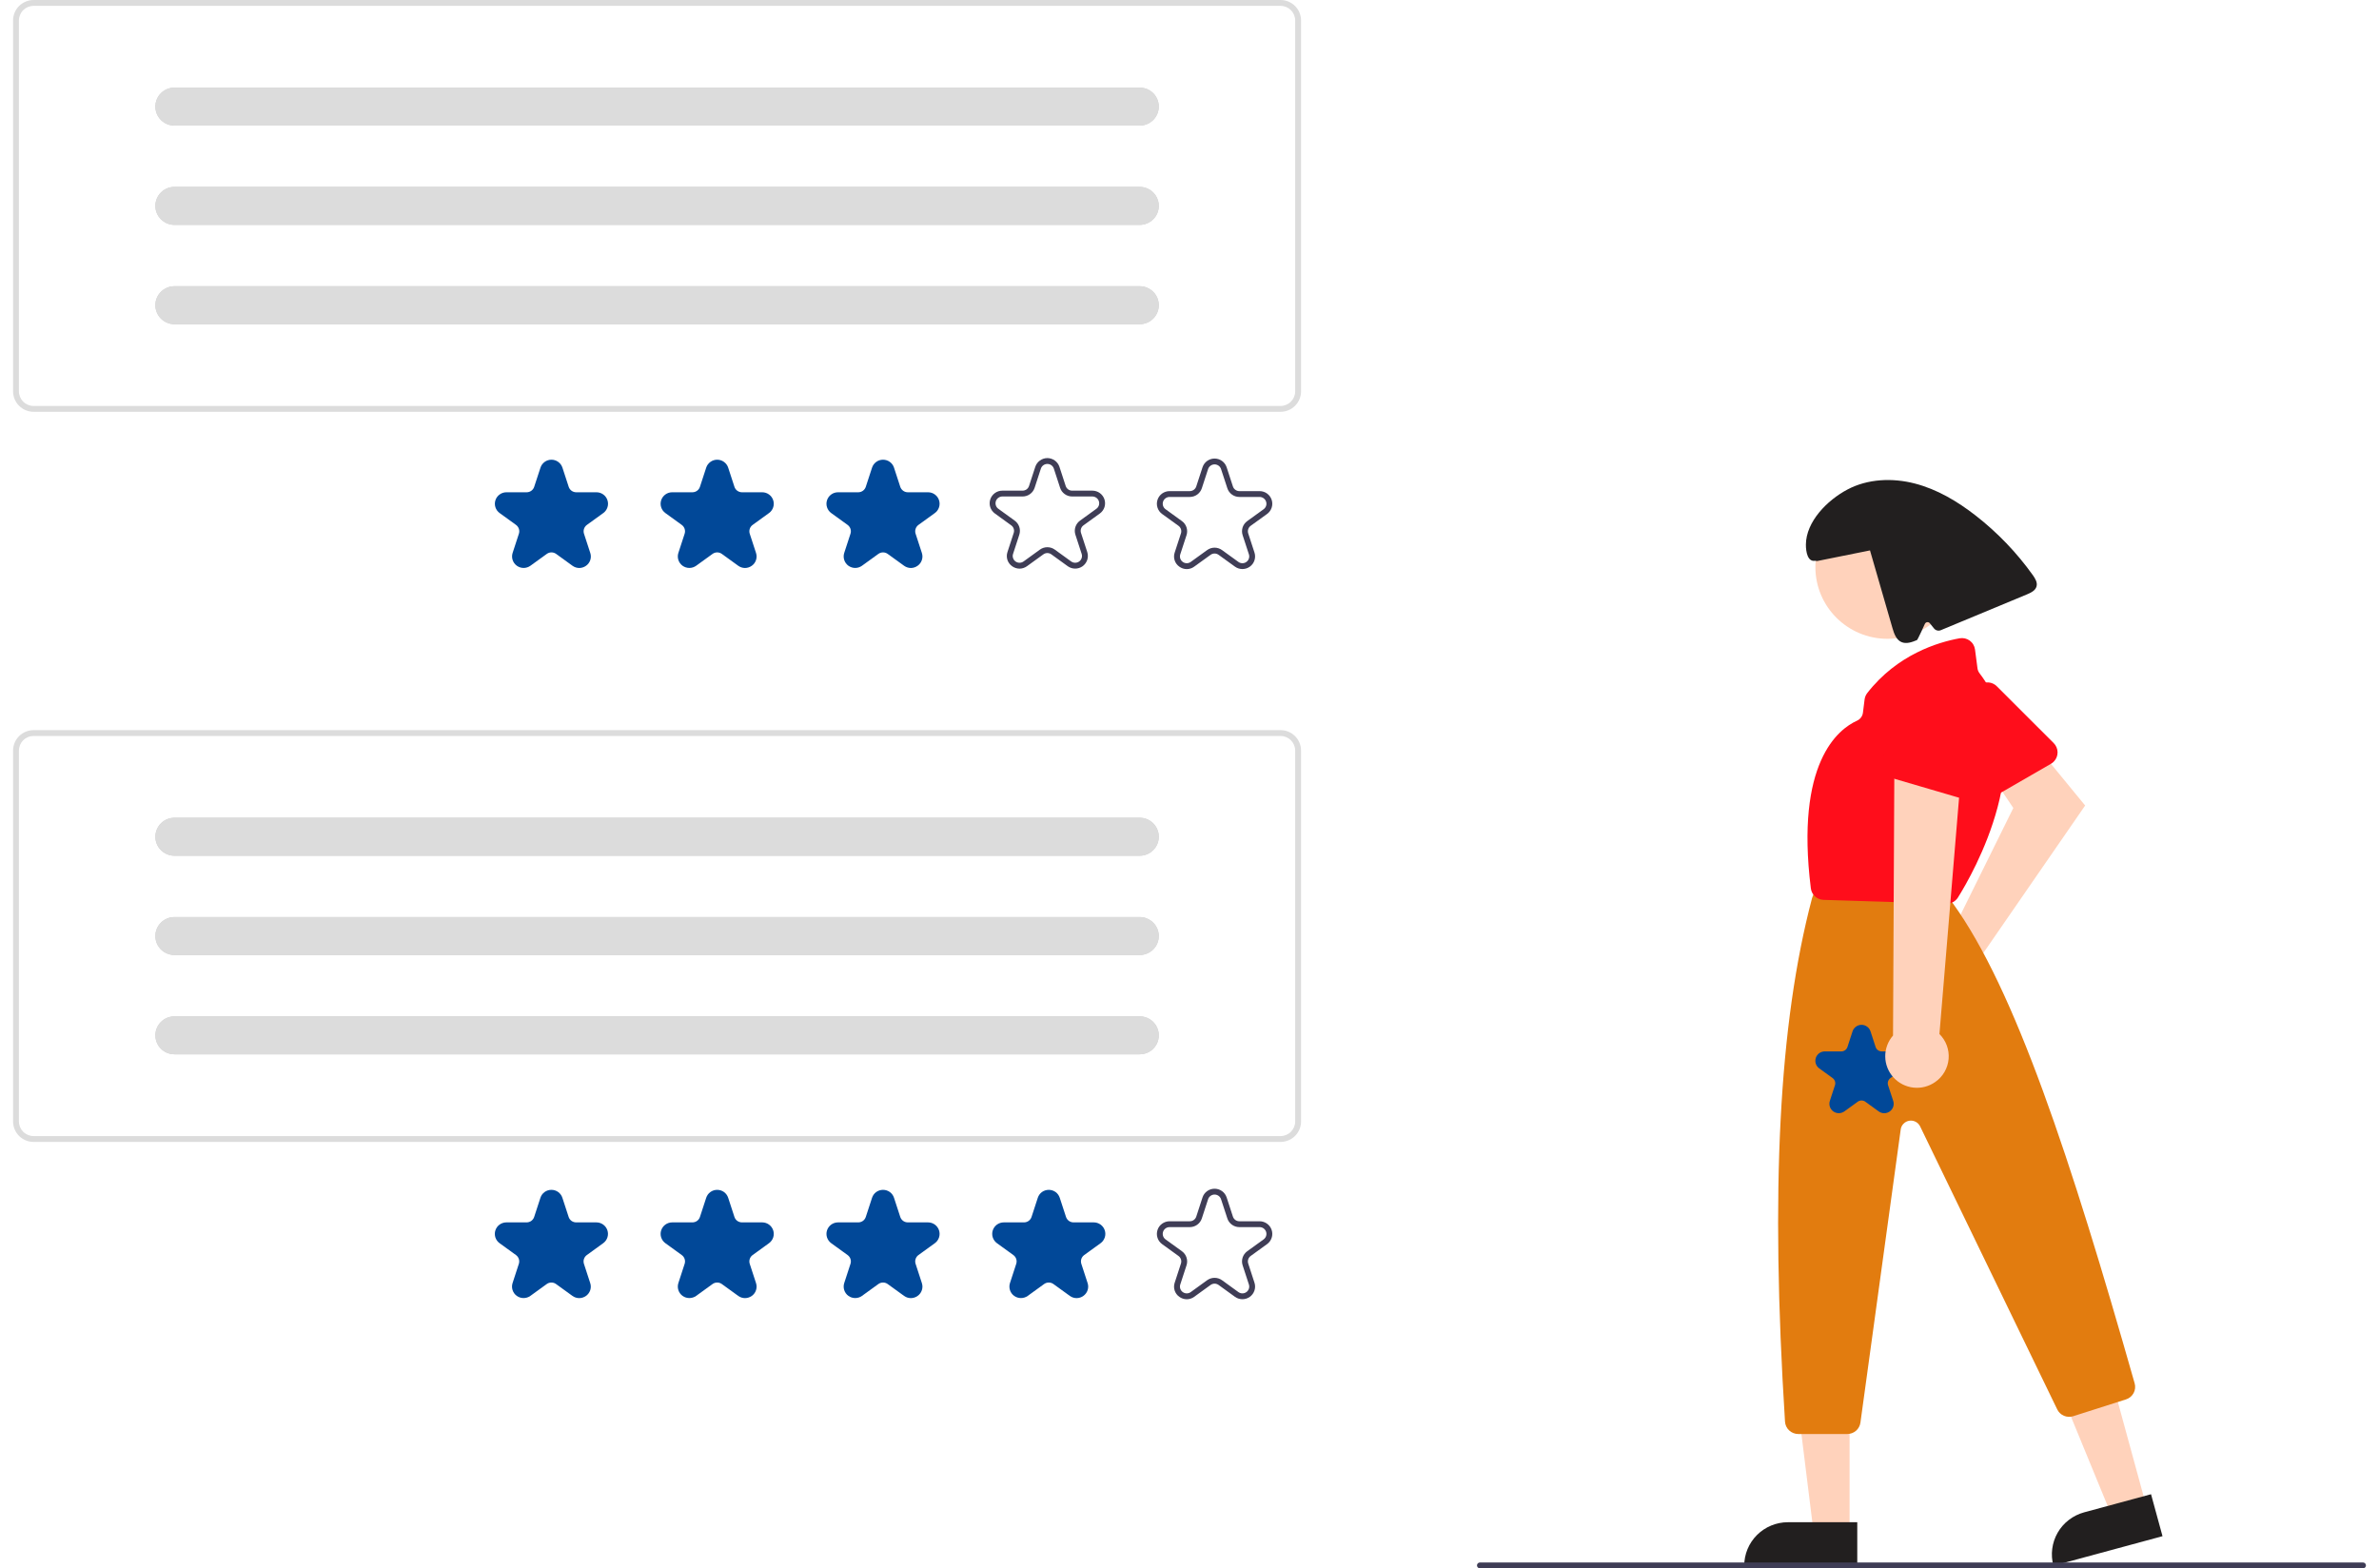 <svg width="91" height="60" viewBox="0 0 91 60" fill="none" xmlns="http://www.w3.org/2000/svg">
<g clip-path="url(#clip0_206_114208)">
<path d="M74.373 35.922C74.432 35.904 74.493 35.891 74.555 35.883L77.012 30.912L76.262 29.792L77.812 28.443L79.76 30.817L75.792 36.565C75.89 36.782 75.919 37.024 75.875 37.258C75.831 37.492 75.717 37.708 75.547 37.876C75.377 38.043 75.16 38.156 74.925 38.198C74.689 38.24 74.447 38.209 74.229 38.111C74.011 38.012 73.829 37.85 73.706 37.646C73.583 37.441 73.526 37.205 73.542 36.967C73.557 36.729 73.645 36.502 73.794 36.315C73.942 36.129 74.144 35.992 74.373 35.922Z" fill="#FFD2BB"/>
<path d="M78.567 29.13C78.534 29.166 78.496 29.196 78.453 29.22L75.939 30.671C75.879 30.706 75.811 30.728 75.742 30.736C75.673 30.744 75.602 30.737 75.536 30.716C75.469 30.696 75.407 30.661 75.355 30.616C75.302 30.57 75.259 30.514 75.229 30.451L74.006 27.879C73.954 27.771 73.943 27.647 73.975 27.532C74.006 27.416 74.079 27.315 74.179 27.248L75.737 26.192C75.835 26.127 75.952 26.097 76.069 26.108C76.186 26.119 76.296 26.17 76.379 26.253L78.558 28.43C78.65 28.523 78.703 28.648 78.705 28.778C78.707 28.909 78.658 29.035 78.567 29.13Z" fill="#FF0D1B"/>
<path d="M82.099 57.619L80.771 57.978L78.746 53.051L80.706 52.52L82.099 57.619Z" fill="#FFD2BB"/>
<path d="M79.719 57.858L82.28 57.165L82.719 58.77L78.546 59.9C78.488 59.689 78.473 59.469 78.501 59.252C78.529 59.036 78.599 58.827 78.708 58.637C78.817 58.447 78.962 58.281 79.136 58.148C79.309 58.014 79.508 57.916 79.719 57.858Z" fill="#221F1F"/>
<path d="M70.749 58.627L69.373 58.627L68.719 53.344L70.749 53.344L70.749 58.627Z" fill="#FFD2BB"/>
<path d="M68.389 58.236H71.043V59.9H66.719C66.719 59.681 66.762 59.465 66.846 59.263C66.93 59.061 67.053 58.878 67.208 58.724C67.363 58.569 67.547 58.447 67.75 58.363C67.953 58.279 68.17 58.236 68.389 58.236Z" fill="#221F1F"/>
<path d="M72.198 24.439C73.72 24.439 74.954 23.21 74.954 21.694C74.954 20.179 73.72 18.95 72.198 18.95C70.675 18.95 69.441 20.179 69.441 21.694C69.441 23.21 70.675 24.439 72.198 24.439Z" fill="#FFD2BB"/>
<path d="M70.664 54.861H68.784C68.655 54.86 68.532 54.811 68.438 54.724C68.344 54.636 68.287 54.516 68.279 54.389C67.719 45.522 68.047 39.161 69.311 34.371C69.316 34.351 69.323 34.33 69.331 34.31L69.432 34.059C69.469 33.966 69.534 33.886 69.617 33.829C69.701 33.773 69.8 33.743 69.901 33.743H73.767C73.84 33.743 73.912 33.759 73.978 33.789C74.044 33.819 74.103 33.864 74.15 33.919L74.676 34.529C74.686 34.541 74.695 34.553 74.705 34.566C77.073 37.853 79.195 44.281 81.653 52.921C81.689 53.046 81.675 53.181 81.613 53.296C81.551 53.411 81.446 53.498 81.321 53.537L79.3 54.181C79.184 54.217 79.059 54.211 78.947 54.163C78.835 54.115 78.745 54.029 78.692 53.92L73.448 43.093C73.411 43.017 73.351 42.955 73.276 42.916C73.202 42.877 73.116 42.863 73.033 42.876C72.95 42.889 72.873 42.929 72.814 42.989C72.754 43.049 72.716 43.126 72.705 43.209L71.164 54.426C71.147 54.546 71.088 54.656 70.996 54.736C70.904 54.816 70.786 54.86 70.664 54.861Z" fill="#E27C0F"/>
<path d="M74.465 34.574C74.46 34.574 74.454 34.573 74.449 34.573L69.752 34.426C69.632 34.422 69.516 34.376 69.427 34.295C69.338 34.214 69.281 34.103 69.267 33.984C68.671 29.186 70.304 27.901 71.034 27.571C71.095 27.543 71.148 27.501 71.187 27.447C71.227 27.393 71.252 27.33 71.26 27.264L71.323 26.761C71.334 26.673 71.368 26.588 71.423 26.517C72.567 25.042 74.129 24.569 74.958 24.419C75.025 24.407 75.094 24.409 75.161 24.424C75.227 24.439 75.29 24.468 75.345 24.508C75.4 24.549 75.447 24.599 75.481 24.658C75.516 24.717 75.539 24.782 75.547 24.849L75.642 25.571C75.651 25.64 75.679 25.705 75.722 25.76C78.108 28.866 75.45 33.45 74.893 34.338C74.847 34.41 74.784 34.469 74.709 34.511C74.635 34.552 74.55 34.574 74.465 34.574Z" fill="#FF0D1B"/>
<path d="M77.759 22.004C77.144 21.142 76.406 20.373 75.57 19.722C74.874 19.181 74.1 18.719 73.245 18.498C72.391 18.277 71.448 18.314 70.668 18.727C69.889 19.139 69.083 19.959 69.078 20.837C69.077 21.12 69.149 21.502 69.428 21.453L69.509 21.464C70.182 21.328 70.856 21.193 71.53 21.057C71.817 22.049 72.103 23.04 72.39 24.031C72.451 24.24 72.532 24.474 72.731 24.563C72.919 24.647 73.136 24.567 73.325 24.489C73.357 24.476 73.625 23.876 73.625 23.876C73.632 23.857 73.643 23.841 73.659 23.828C73.674 23.815 73.692 23.807 73.712 23.803C73.732 23.8 73.752 23.802 73.771 23.809C73.789 23.816 73.806 23.828 73.818 23.844L73.978 24.042C74.008 24.08 74.05 24.107 74.097 24.119C74.144 24.131 74.194 24.128 74.239 24.109C75.338 23.652 76.436 23.196 77.535 22.739C77.687 22.676 77.856 22.594 77.9 22.436C77.943 22.285 77.85 22.132 77.759 22.004Z" fill="#221F1F"/>
<path d="M90.388 60H56.608C56.579 60 56.55 59.988 56.529 59.967C56.508 59.946 56.496 59.918 56.496 59.888C56.496 59.858 56.508 59.83 56.529 59.809C56.55 59.788 56.579 59.776 56.608 59.776H90.388C90.418 59.776 90.447 59.788 90.468 59.809C90.489 59.83 90.501 59.858 90.501 59.888C90.501 59.918 90.489 59.946 90.468 59.967C90.447 59.988 90.418 60 90.388 60Z" fill="#3F3D56"/>
<path d="M72.075 42.589C71.998 42.588 71.924 42.564 71.863 42.519L71.352 42.149C71.309 42.118 71.258 42.102 71.206 42.102C71.153 42.102 71.102 42.118 71.06 42.149L70.549 42.519C70.487 42.563 70.413 42.587 70.337 42.587C70.261 42.587 70.187 42.563 70.125 42.519C70.064 42.474 70.018 42.411 69.994 42.339C69.971 42.267 69.971 42.19 69.994 42.117L70.189 41.52C70.206 41.47 70.206 41.416 70.189 41.367C70.173 41.317 70.141 41.274 70.099 41.243L69.588 40.873C69.526 40.829 69.481 40.766 69.457 40.694C69.434 40.622 69.434 40.544 69.457 40.472C69.481 40.4 69.526 40.337 69.588 40.292C69.65 40.248 69.724 40.224 69.8 40.224H70.431C70.484 40.224 70.535 40.208 70.578 40.177C70.62 40.146 70.652 40.103 70.668 40.053L70.863 39.455C70.886 39.383 70.932 39.32 70.994 39.276C71.055 39.231 71.13 39.207 71.206 39.207C71.282 39.207 71.356 39.231 71.418 39.276C71.48 39.32 71.525 39.383 71.549 39.455L71.744 40.053C71.76 40.103 71.792 40.146 71.834 40.177C71.877 40.208 71.928 40.224 71.98 40.224H72.612C72.688 40.224 72.762 40.248 72.824 40.292C72.885 40.337 72.931 40.4 72.955 40.472C72.978 40.544 72.978 40.622 72.955 40.694C72.931 40.766 72.885 40.829 72.824 40.873L72.313 41.243C72.27 41.274 72.239 41.317 72.222 41.367C72.206 41.416 72.206 41.47 72.222 41.52L72.418 42.117C72.442 42.189 72.442 42.267 72.419 42.34C72.395 42.412 72.349 42.475 72.287 42.519C72.225 42.564 72.151 42.588 72.075 42.589Z" fill="#014898"/>
<path d="M74.028 41.392C74.172 41.292 74.293 41.161 74.38 41.009C74.468 40.857 74.522 40.687 74.537 40.512C74.552 40.337 74.528 40.161 74.468 39.997C74.407 39.832 74.311 39.682 74.186 39.559L75.058 29.07L72.461 29.426L72.411 39.617C72.216 39.839 72.11 40.126 72.113 40.421C72.116 40.716 72.228 41.001 72.427 41.219C72.626 41.438 72.9 41.577 73.195 41.609C73.49 41.641 73.786 41.564 74.028 41.392Z" fill="#FFD2BB"/>
<path d="M75.226 30.581C75.178 30.581 75.129 30.574 75.082 30.561L72.294 29.744C72.227 29.724 72.165 29.691 72.112 29.646C72.058 29.602 72.014 29.546 71.984 29.484C71.953 29.421 71.935 29.353 71.932 29.284C71.929 29.214 71.941 29.145 71.966 29.08L72.998 26.426C73.041 26.314 73.123 26.221 73.229 26.164C73.335 26.107 73.458 26.09 73.576 26.116L75.418 26.515C75.533 26.54 75.636 26.604 75.708 26.696C75.781 26.789 75.819 26.903 75.816 27.02L75.73 30.092C75.726 30.223 75.672 30.347 75.578 30.438C75.484 30.529 75.358 30.581 75.226 30.581Z" fill="#FF0D1B"/>
<path d="M48.982 43.687H1.286C1.077 43.687 0.878 43.604 0.73 43.458C0.583 43.311 0.5 43.112 0.5 42.905V28.715C0.5 28.507 0.583 28.309 0.73 28.162C0.878 28.015 1.077 27.933 1.286 27.933H48.982C49.19 27.933 49.39 28.015 49.537 28.162C49.684 28.309 49.767 28.507 49.767 28.715V42.905C49.767 43.112 49.684 43.311 49.537 43.458C49.39 43.604 49.19 43.687 48.982 43.687ZM1.286 28.156C1.137 28.156 0.994 28.215 0.889 28.32C0.784 28.425 0.725 28.567 0.724 28.715V42.905C0.725 43.053 0.784 43.195 0.889 43.3C0.994 43.404 1.137 43.463 1.286 43.463H48.982C49.13 43.463 49.273 43.404 49.378 43.3C49.483 43.195 49.543 43.053 49.543 42.905V28.715C49.543 28.567 49.483 28.425 49.378 28.32C49.273 28.215 49.13 28.156 48.982 28.156H1.286Z" fill="#DCDCDC"/>
<path d="M22.156 49.662C22.063 49.662 21.972 49.632 21.896 49.577L21.27 49.124C21.219 49.086 21.156 49.066 21.092 49.066C21.027 49.066 20.965 49.086 20.913 49.124L20.287 49.577C20.212 49.631 20.121 49.66 20.027 49.66C19.934 49.66 19.843 49.631 19.768 49.577C19.692 49.522 19.636 49.445 19.607 49.357C19.578 49.268 19.578 49.173 19.607 49.085L19.846 48.352C19.866 48.291 19.866 48.226 19.846 48.165C19.826 48.104 19.788 48.051 19.736 48.014L19.11 47.561C19.034 47.506 18.978 47.429 18.949 47.341C18.921 47.253 18.921 47.157 18.949 47.069C18.978 46.981 19.034 46.904 19.11 46.849C19.185 46.795 19.276 46.765 19.369 46.765H20.143C20.207 46.765 20.27 46.745 20.322 46.708C20.374 46.67 20.413 46.617 20.433 46.556L20.672 45.824C20.7 45.735 20.756 45.658 20.832 45.603C20.907 45.549 20.998 45.52 21.092 45.52C21.185 45.52 21.276 45.549 21.351 45.603C21.427 45.658 21.483 45.735 21.512 45.824L21.751 46.556C21.771 46.617 21.809 46.67 21.861 46.708C21.913 46.745 21.976 46.765 22.04 46.765H22.814C22.907 46.765 22.998 46.795 23.073 46.849C23.149 46.904 23.205 46.981 23.234 47.069C23.263 47.157 23.263 47.253 23.234 47.341C23.205 47.429 23.149 47.506 23.073 47.561L22.448 48.014C22.396 48.051 22.357 48.104 22.337 48.165C22.317 48.226 22.317 48.291 22.337 48.352L22.576 49.085C22.606 49.173 22.607 49.269 22.578 49.357C22.549 49.446 22.492 49.523 22.416 49.577C22.34 49.632 22.25 49.662 22.156 49.662Z" fill="#014898"/>
<path d="M28.498 49.662C28.404 49.662 28.313 49.632 28.238 49.577L27.612 49.124C27.56 49.086 27.498 49.066 27.433 49.066C27.369 49.066 27.306 49.086 27.255 49.124L26.629 49.577C26.553 49.631 26.462 49.66 26.369 49.66C26.276 49.66 26.185 49.631 26.109 49.577C26.034 49.522 25.978 49.445 25.949 49.357C25.92 49.268 25.92 49.173 25.949 49.085L26.188 48.352C26.208 48.291 26.208 48.226 26.188 48.165C26.168 48.104 26.13 48.051 26.077 48.014L25.452 47.561C25.376 47.506 25.32 47.429 25.291 47.341C25.262 47.253 25.262 47.157 25.291 47.069C25.32 46.981 25.376 46.904 25.452 46.849C25.527 46.795 25.618 46.765 25.711 46.765H26.485C26.549 46.765 26.612 46.745 26.664 46.708C26.716 46.67 26.755 46.617 26.774 46.556L27.013 45.824C27.042 45.735 27.098 45.658 27.174 45.603C27.249 45.549 27.34 45.52 27.433 45.52C27.527 45.52 27.618 45.549 27.693 45.603C27.769 45.658 27.825 45.735 27.854 45.824L28.093 46.556C28.112 46.617 28.151 46.67 28.203 46.708C28.255 46.745 28.318 46.765 28.382 46.765H29.156C29.249 46.765 29.34 46.795 29.415 46.849C29.491 46.904 29.547 46.981 29.576 47.069C29.605 47.157 29.605 47.253 29.576 47.341C29.547 47.429 29.491 47.506 29.415 47.561L28.79 48.014C28.737 48.051 28.699 48.104 28.679 48.165C28.659 48.226 28.659 48.291 28.679 48.352L28.918 49.085C28.948 49.173 28.948 49.269 28.919 49.357C28.891 49.446 28.834 49.523 28.758 49.577C28.682 49.632 28.591 49.662 28.498 49.662Z" fill="#014898"/>
<path d="M34.842 49.662C34.748 49.662 34.657 49.632 34.582 49.577L33.956 49.124C33.904 49.086 33.842 49.066 33.777 49.066C33.713 49.066 33.65 49.086 33.598 49.124L32.972 49.577C32.897 49.631 32.806 49.66 32.713 49.66C32.62 49.66 32.529 49.631 32.453 49.577C32.378 49.522 32.322 49.445 32.293 49.357C32.264 49.268 32.264 49.173 32.293 49.085L32.532 48.352C32.552 48.291 32.552 48.226 32.532 48.165C32.512 48.104 32.473 48.051 32.421 48.014L31.795 47.561C31.72 47.506 31.664 47.429 31.635 47.341C31.606 47.253 31.606 47.157 31.635 47.069C31.664 46.981 31.72 46.904 31.795 46.849C31.871 46.795 31.962 46.765 32.055 46.765H32.829C32.893 46.765 32.956 46.745 33.008 46.708C33.06 46.67 33.098 46.617 33.118 46.556L33.357 45.824C33.386 45.735 33.442 45.658 33.517 45.603C33.593 45.549 33.684 45.52 33.777 45.52C33.87 45.52 33.961 45.549 34.037 45.603C34.112 45.658 34.169 45.735 34.197 45.824L34.436 46.556C34.456 46.617 34.495 46.67 34.547 46.708C34.599 46.745 34.661 46.765 34.726 46.765H35.499C35.593 46.765 35.684 46.795 35.759 46.849C35.834 46.904 35.891 46.981 35.919 47.069C35.948 47.157 35.948 47.253 35.919 47.341C35.891 47.429 35.834 47.506 35.759 47.561L35.133 48.014C35.081 48.051 35.042 48.104 35.023 48.165C35.003 48.226 35.003 48.291 35.023 48.352L35.262 49.085C35.292 49.173 35.292 49.269 35.263 49.357C35.234 49.446 35.178 49.523 35.101 49.577C35.026 49.632 34.935 49.662 34.842 49.662Z" fill="#014898"/>
<path d="M41.181 49.662C41.088 49.662 40.997 49.632 40.922 49.577L40.296 49.124C40.244 49.086 40.181 49.066 40.117 49.066C40.053 49.066 39.99 49.086 39.938 49.124L39.312 49.577C39.237 49.631 39.146 49.66 39.053 49.66C38.959 49.66 38.869 49.631 38.793 49.577C38.718 49.522 38.661 49.445 38.633 49.357C38.604 49.268 38.604 49.173 38.633 49.085L38.872 48.352C38.892 48.291 38.892 48.226 38.872 48.165C38.852 48.104 38.813 48.051 38.761 48.014L38.135 47.561C38.06 47.506 38.004 47.429 37.975 47.341C37.946 47.253 37.946 47.157 37.975 47.069C38.004 46.981 38.06 46.904 38.135 46.849C38.211 46.795 38.302 46.765 38.395 46.765H39.168C39.233 46.765 39.295 46.745 39.347 46.708C39.399 46.67 39.438 46.617 39.458 46.556L39.697 45.824C39.726 45.735 39.782 45.658 39.857 45.603C39.933 45.549 40.024 45.52 40.117 45.52C40.21 45.52 40.301 45.549 40.377 45.603C40.452 45.658 40.508 45.735 40.537 45.824L40.776 46.556C40.796 46.617 40.835 46.67 40.887 46.708C40.939 46.745 41.001 46.765 41.066 46.765H41.839C41.932 46.765 42.023 46.795 42.099 46.849C42.174 46.904 42.23 46.981 42.259 47.069C42.288 47.157 42.288 47.253 42.259 47.341C42.23 47.429 42.174 47.506 42.099 47.561L41.473 48.014C41.421 48.051 41.382 48.104 41.362 48.165C41.343 48.226 41.343 48.291 41.363 48.352L41.602 49.085C41.632 49.173 41.632 49.269 41.603 49.357C41.574 49.446 41.517 49.523 41.441 49.577C41.366 49.632 41.275 49.662 41.181 49.662Z" fill="#014898"/>
<path d="M45.395 49.706C45.292 49.705 45.193 49.672 45.11 49.612C45.026 49.553 44.964 49.468 44.932 49.371C44.9 49.273 44.901 49.169 44.934 49.072L45.173 48.339C45.19 48.287 45.19 48.231 45.173 48.179C45.156 48.127 45.123 48.081 45.078 48.049L44.452 47.596C44.369 47.536 44.307 47.452 44.276 47.355C44.244 47.258 44.244 47.153 44.276 47.056C44.307 46.959 44.369 46.874 44.452 46.815C44.535 46.755 44.635 46.722 44.737 46.722H45.511C45.566 46.722 45.62 46.705 45.664 46.673C45.709 46.641 45.742 46.595 45.759 46.543L45.998 45.81C46.03 45.713 46.091 45.629 46.174 45.569C46.257 45.509 46.357 45.477 46.459 45.477C46.562 45.477 46.662 45.509 46.745 45.569C46.828 45.629 46.889 45.713 46.921 45.81L47.16 46.543C47.177 46.595 47.21 46.641 47.255 46.673C47.299 46.705 47.353 46.722 47.408 46.722H48.182C48.284 46.722 48.384 46.755 48.467 46.815C48.55 46.874 48.611 46.959 48.643 47.056C48.675 47.153 48.675 47.258 48.643 47.355C48.611 47.452 48.55 47.536 48.467 47.596L47.841 48.049C47.796 48.081 47.763 48.127 47.746 48.179C47.729 48.231 47.729 48.287 47.746 48.339L47.985 49.072C48.017 49.169 48.017 49.273 47.985 49.37C47.954 49.467 47.892 49.552 47.809 49.612C47.726 49.672 47.626 49.704 47.524 49.704C47.421 49.704 47.321 49.672 47.239 49.612L46.613 49.159C46.568 49.127 46.514 49.109 46.459 49.109C46.404 49.109 46.351 49.127 46.306 49.159L45.68 49.612C45.598 49.672 45.498 49.706 45.395 49.706ZM46.459 48.886C46.562 48.886 46.662 48.918 46.745 48.978L47.37 49.431C47.415 49.463 47.469 49.481 47.524 49.481C47.579 49.481 47.633 49.463 47.677 49.431C47.722 49.399 47.755 49.353 47.772 49.301C47.789 49.249 47.789 49.193 47.772 49.141L47.533 48.408C47.501 48.311 47.501 48.207 47.532 48.11C47.564 48.013 47.626 47.928 47.709 47.868L48.335 47.416C48.379 47.383 48.413 47.338 48.43 47.286C48.447 47.233 48.447 47.177 48.43 47.125C48.413 47.073 48.379 47.028 48.335 46.995C48.29 46.963 48.237 46.946 48.182 46.946H47.408C47.306 46.946 47.206 46.914 47.123 46.854C47.04 46.794 46.978 46.709 46.947 46.612L46.707 45.88C46.69 45.827 46.657 45.782 46.613 45.75C46.568 45.717 46.514 45.7 46.459 45.7C46.404 45.7 46.351 45.717 46.306 45.75C46.261 45.782 46.228 45.827 46.211 45.88L45.972 46.612C45.941 46.709 45.879 46.794 45.796 46.854C45.713 46.914 45.613 46.946 45.511 46.946H44.737C44.682 46.946 44.629 46.963 44.584 46.995C44.539 47.028 44.506 47.073 44.489 47.125C44.472 47.177 44.472 47.233 44.489 47.286C44.506 47.338 44.539 47.383 44.584 47.416L45.21 47.868C45.293 47.928 45.355 48.013 45.386 48.11C45.418 48.207 45.418 48.311 45.386 48.408L45.147 49.141C45.13 49.193 45.13 49.249 45.147 49.301C45.164 49.353 45.197 49.399 45.242 49.431C45.286 49.463 45.34 49.481 45.395 49.481C45.45 49.481 45.504 49.463 45.548 49.431L46.174 48.978C46.257 48.918 46.357 48.886 46.459 48.886Z" fill="#3F3D56"/>
<path d="M6.673 31.285C6.479 31.285 6.294 31.362 6.157 31.498C6.02 31.634 5.943 31.819 5.943 32.011C5.943 32.204 6.02 32.389 6.157 32.525C6.294 32.661 6.479 32.738 6.673 32.738H43.595C43.789 32.738 43.974 32.661 44.111 32.525C44.248 32.389 44.325 32.204 44.325 32.011C44.325 31.819 44.248 31.634 44.111 31.498C43.974 31.362 43.789 31.285 43.595 31.285H6.673Z" fill="#CCCCCC"/>
<path d="M6.673 35.084C6.479 35.084 6.294 35.16 6.157 35.297C6.02 35.433 5.943 35.618 5.943 35.81C5.943 36.003 6.02 36.188 6.157 36.324C6.294 36.46 6.479 36.536 6.673 36.536H43.595C43.789 36.536 43.974 36.46 44.111 36.324C44.248 36.188 44.325 36.003 44.325 35.81C44.325 35.618 44.248 35.433 44.111 35.297C43.974 35.16 43.789 35.084 43.595 35.084H6.673Z" fill="#CCCCCC"/>
<path d="M6.673 38.883C6.479 38.883 6.294 38.959 6.157 39.096C6.02 39.232 5.943 39.416 5.943 39.609C5.943 39.802 6.02 39.986 6.157 40.123C6.294 40.259 6.479 40.335 6.673 40.335H43.595C43.789 40.335 43.974 40.259 44.111 40.123C44.248 39.986 44.325 39.802 44.325 39.609C44.325 39.416 44.248 39.232 44.111 39.096C43.974 38.959 43.789 38.883 43.595 38.883H6.673Z" fill="#CCCCCC"/>
<path d="M6.673 31.285C6.479 31.285 6.294 31.362 6.157 31.498C6.02 31.634 5.943 31.819 5.943 32.011C5.943 32.204 6.02 32.389 6.157 32.525C6.294 32.661 6.479 32.738 6.673 32.738H43.595C43.789 32.738 43.974 32.661 44.111 32.525C44.248 32.389 44.325 32.204 44.325 32.011C44.325 31.819 44.248 31.634 44.111 31.498C43.974 31.362 43.789 31.285 43.595 31.285H6.673Z" fill="#DCDCDC"/>
<path d="M6.673 35.084C6.479 35.084 6.294 35.16 6.157 35.297C6.02 35.433 5.943 35.618 5.943 35.81C5.943 36.003 6.02 36.188 6.157 36.324C6.294 36.46 6.479 36.536 6.673 36.536H43.595C43.789 36.536 43.974 36.46 44.111 36.324C44.248 36.188 44.325 36.003 44.325 35.81C44.325 35.618 44.248 35.433 44.111 35.297C43.974 35.16 43.789 35.084 43.595 35.084H6.673Z" fill="#DCDCDC"/>
<path d="M6.673 38.883C6.479 38.883 6.294 38.959 6.157 39.096C6.02 39.232 5.943 39.416 5.943 39.609C5.943 39.802 6.02 39.986 6.157 40.123C6.294 40.259 6.479 40.335 6.673 40.335H43.595C43.789 40.335 43.974 40.259 44.111 40.123C44.248 39.986 44.325 39.802 44.325 39.609C44.325 39.416 44.248 39.232 44.111 39.096C43.974 38.959 43.789 38.883 43.595 38.883H6.673Z" fill="#DCDCDC"/>
<path d="M48.982 15.754H1.286C1.077 15.754 0.878 15.671 0.73 15.525C0.583 15.378 0.5 15.179 0.5 14.972V0.782C0.5 0.575 0.583 0.376 0.73 0.229C0.878 0.083 1.077 0 1.286 0H48.982C49.19 0 49.39 0.083 49.537 0.229C49.684 0.376 49.767 0.575 49.767 0.782V14.972C49.767 15.179 49.684 15.378 49.537 15.525C49.39 15.671 49.19 15.754 48.982 15.754ZM1.286 0.223C1.137 0.224 0.994 0.283 0.889 0.387C0.784 0.492 0.725 0.634 0.724 0.782V14.972C0.725 15.12 0.784 15.262 0.889 15.367C0.994 15.472 1.137 15.531 1.286 15.531H48.982C49.13 15.531 49.273 15.472 49.378 15.367C49.483 15.262 49.543 15.12 49.543 14.972V0.782C49.543 0.634 49.483 0.492 49.378 0.387C49.273 0.283 49.13 0.224 48.982 0.223H1.286Z" fill="#DCDCDC"/>
<path d="M22.158 21.73C22.064 21.729 21.974 21.699 21.898 21.644L21.273 21.191C21.221 21.154 21.158 21.133 21.094 21.133C21.029 21.133 20.967 21.154 20.915 21.191L20.289 21.644C20.213 21.698 20.123 21.728 20.029 21.728C19.936 21.728 19.845 21.698 19.77 21.644C19.694 21.589 19.638 21.512 19.609 21.424C19.58 21.336 19.58 21.241 19.609 21.152L19.848 20.42C19.868 20.359 19.868 20.293 19.848 20.232C19.828 20.172 19.79 20.119 19.738 20.081L19.112 19.628C19.036 19.574 18.98 19.497 18.951 19.408C18.922 19.32 18.922 19.225 18.951 19.137C18.98 19.048 19.036 18.971 19.112 18.917C19.187 18.862 19.278 18.833 19.372 18.833H20.145C20.209 18.833 20.272 18.813 20.324 18.775C20.376 18.737 20.415 18.684 20.434 18.623L20.674 17.891C20.702 17.802 20.759 17.726 20.834 17.671C20.909 17.616 21 17.587 21.094 17.587C21.187 17.587 21.278 17.616 21.353 17.671C21.429 17.726 21.485 17.802 21.514 17.891L21.753 18.623C21.773 18.684 21.811 18.737 21.863 18.775C21.915 18.813 21.978 18.833 22.042 18.833H22.816C22.909 18.833 23 18.862 23.076 18.917C23.151 18.971 23.207 19.048 23.236 19.137C23.265 19.225 23.265 19.32 23.236 19.408C23.207 19.497 23.151 19.574 23.076 19.628L22.45 20.081C22.398 20.119 22.359 20.172 22.339 20.232C22.319 20.293 22.319 20.359 22.339 20.42L22.578 21.152C22.608 21.24 22.609 21.336 22.58 21.424C22.551 21.513 22.494 21.59 22.418 21.644C22.342 21.699 22.252 21.729 22.158 21.73Z" fill="#014898"/>
<path d="M28.498 21.73C28.404 21.729 28.313 21.699 28.238 21.644L27.612 21.191C27.56 21.154 27.498 21.133 27.433 21.133C27.369 21.133 27.306 21.154 27.255 21.191L26.629 21.644C26.553 21.698 26.462 21.728 26.369 21.728C26.276 21.728 26.185 21.698 26.109 21.644C26.034 21.589 25.978 21.512 25.949 21.424C25.92 21.336 25.92 21.241 25.949 21.152L26.188 20.42C26.208 20.359 26.208 20.293 26.188 20.232C26.168 20.172 26.13 20.119 26.077 20.081L25.452 19.628C25.376 19.574 25.32 19.497 25.291 19.408C25.262 19.32 25.262 19.225 25.291 19.137C25.32 19.048 25.376 18.971 25.452 18.917C25.527 18.862 25.618 18.833 25.711 18.833H26.485C26.549 18.833 26.612 18.813 26.664 18.775C26.716 18.737 26.755 18.684 26.774 18.623L27.013 17.891C27.042 17.802 27.098 17.726 27.174 17.671C27.249 17.616 27.34 17.587 27.433 17.587C27.527 17.587 27.618 17.616 27.693 17.671C27.769 17.726 27.825 17.802 27.854 17.891L28.093 18.623C28.112 18.684 28.151 18.737 28.203 18.775C28.255 18.813 28.318 18.833 28.382 18.833H29.156C29.249 18.833 29.34 18.862 29.415 18.917C29.491 18.971 29.547 19.048 29.576 19.137C29.605 19.225 29.605 19.32 29.576 19.408C29.547 19.497 29.491 19.574 29.415 19.628L28.79 20.081C28.737 20.119 28.699 20.172 28.679 20.232C28.659 20.293 28.659 20.359 28.679 20.42L28.918 21.152C28.948 21.24 28.948 21.336 28.919 21.424C28.891 21.513 28.834 21.59 28.758 21.644C28.682 21.699 28.591 21.729 28.498 21.73Z" fill="#014898"/>
<path d="M34.842 21.73C34.748 21.729 34.657 21.699 34.582 21.644L33.956 21.191C33.904 21.154 33.842 21.133 33.777 21.133C33.713 21.133 33.65 21.154 33.598 21.191L32.972 21.644C32.897 21.698 32.806 21.728 32.713 21.728C32.62 21.728 32.529 21.698 32.453 21.644C32.378 21.589 32.322 21.512 32.293 21.424C32.264 21.336 32.264 21.241 32.293 21.152L32.532 20.42C32.552 20.359 32.552 20.293 32.532 20.232C32.512 20.172 32.473 20.119 32.421 20.081L31.795 19.628C31.72 19.574 31.664 19.497 31.635 19.408C31.606 19.32 31.606 19.225 31.635 19.137C31.664 19.048 31.72 18.971 31.795 18.917C31.871 18.862 31.962 18.833 32.055 18.833H32.829C32.893 18.833 32.956 18.813 33.008 18.775C33.06 18.737 33.098 18.684 33.118 18.623L33.357 17.891C33.386 17.802 33.442 17.726 33.517 17.671C33.593 17.616 33.684 17.587 33.777 17.587C33.87 17.587 33.961 17.616 34.037 17.671C34.112 17.726 34.169 17.802 34.197 17.891L34.436 18.623C34.456 18.684 34.495 18.737 34.547 18.775C34.599 18.813 34.661 18.833 34.726 18.833H35.499C35.593 18.833 35.684 18.862 35.759 18.917C35.834 18.971 35.891 19.048 35.919 19.137C35.948 19.225 35.948 19.32 35.919 19.408C35.891 19.497 35.834 19.574 35.759 19.628L35.133 20.081C35.081 20.119 35.042 20.172 35.023 20.232C35.003 20.293 35.003 20.359 35.023 20.42L35.262 21.152C35.292 21.24 35.292 21.336 35.263 21.424C35.234 21.513 35.178 21.59 35.101 21.644C35.026 21.699 34.935 21.729 34.842 21.73Z" fill="#014898"/>
<path d="M45.395 21.772C45.292 21.772 45.193 21.739 45.11 21.678C45.026 21.619 44.964 21.535 44.932 21.437C44.9 21.34 44.901 21.235 44.934 21.138L45.173 20.406C45.19 20.354 45.19 20.297 45.173 20.245C45.156 20.193 45.123 20.148 45.078 20.115L44.452 19.663C44.369 19.603 44.307 19.518 44.276 19.421C44.244 19.324 44.244 19.22 44.276 19.122C44.307 19.026 44.369 18.941 44.452 18.881C44.535 18.821 44.635 18.789 44.737 18.789H45.511C45.566 18.789 45.62 18.771 45.664 18.739C45.709 18.707 45.742 18.661 45.759 18.609L45.998 17.877C46.03 17.78 46.091 17.695 46.174 17.635C46.257 17.575 46.357 17.543 46.459 17.543C46.562 17.543 46.662 17.575 46.745 17.635C46.828 17.695 46.889 17.78 46.921 17.877L47.16 18.609C47.177 18.661 47.21 18.707 47.255 18.739C47.299 18.771 47.353 18.789 47.408 18.789H48.182C48.284 18.789 48.384 18.821 48.467 18.881C48.55 18.941 48.611 19.026 48.643 19.122C48.675 19.22 48.675 19.324 48.643 19.421C48.611 19.518 48.55 19.603 48.467 19.663L47.841 20.115C47.796 20.148 47.763 20.193 47.746 20.245C47.729 20.297 47.729 20.354 47.746 20.406L47.985 21.138C48.017 21.235 48.017 21.34 47.985 21.437C47.954 21.534 47.892 21.618 47.809 21.678C47.726 21.738 47.626 21.77 47.524 21.77C47.421 21.77 47.321 21.738 47.239 21.678L46.613 21.226C46.568 21.193 46.514 21.176 46.459 21.176C46.404 21.176 46.351 21.193 46.306 21.226L45.68 21.678C45.598 21.739 45.498 21.772 45.395 21.772ZM46.459 20.952C46.562 20.952 46.662 20.985 46.745 21.045L47.37 21.497C47.415 21.53 47.469 21.547 47.524 21.547C47.579 21.547 47.633 21.53 47.677 21.497C47.722 21.465 47.755 21.42 47.772 21.368C47.789 21.316 47.789 21.259 47.772 21.207L47.533 20.475C47.501 20.378 47.501 20.273 47.532 20.176C47.564 20.079 47.626 19.994 47.709 19.935L48.335 19.482C48.379 19.45 48.413 19.404 48.43 19.352C48.447 19.3 48.447 19.244 48.43 19.192C48.413 19.139 48.379 19.094 48.335 19.062C48.29 19.029 48.237 19.012 48.182 19.012H47.408C47.306 19.012 47.206 18.98 47.123 18.92C47.04 18.86 46.978 18.775 46.947 18.678L46.707 17.946C46.69 17.894 46.657 17.848 46.613 17.816C46.568 17.784 46.514 17.766 46.459 17.766C46.404 17.766 46.351 17.784 46.306 17.816C46.261 17.848 46.228 17.894 46.211 17.946L45.972 18.678C45.941 18.775 45.879 18.86 45.796 18.92C45.713 18.98 45.613 19.012 45.511 19.012H44.737C44.682 19.012 44.629 19.029 44.584 19.062C44.539 19.094 44.506 19.139 44.489 19.192C44.472 19.244 44.472 19.3 44.489 19.352C44.506 19.404 44.539 19.45 44.584 19.482L45.21 19.935C45.293 19.994 45.355 20.079 45.386 20.176C45.418 20.273 45.418 20.378 45.386 20.475L45.147 21.207C45.13 21.259 45.13 21.316 45.147 21.368C45.164 21.42 45.197 21.465 45.242 21.497C45.286 21.53 45.34 21.547 45.395 21.547C45.45 21.547 45.504 21.53 45.548 21.497L46.174 21.045C46.257 20.985 46.357 20.952 46.459 20.952Z" fill="#3F3D56"/>
<path d="M38.999 21.755C38.896 21.754 38.796 21.721 38.713 21.661C38.63 21.602 38.567 21.517 38.535 21.42C38.504 21.322 38.504 21.218 38.537 21.12L38.776 20.388C38.793 20.336 38.793 20.28 38.776 20.228C38.759 20.175 38.726 20.13 38.681 20.098L38.056 19.645C37.973 19.585 37.911 19.5 37.879 19.404C37.847 19.306 37.848 19.202 37.879 19.105C37.911 19.008 37.973 18.923 38.056 18.863C38.138 18.803 38.238 18.771 38.341 18.771H39.114C39.169 18.771 39.223 18.754 39.268 18.722C39.312 18.689 39.345 18.644 39.362 18.592L39.601 17.859C39.633 17.762 39.695 17.678 39.778 17.618C39.861 17.558 39.961 17.525 40.063 17.525C40.165 17.525 40.265 17.558 40.348 17.618C40.431 17.678 40.493 17.762 40.525 17.859L40.764 18.592C40.78 18.644 40.814 18.689 40.858 18.722C40.903 18.754 40.956 18.771 41.011 18.771H41.785C41.888 18.771 41.987 18.803 42.07 18.863C42.153 18.923 42.215 19.008 42.247 19.105C42.278 19.202 42.278 19.306 42.247 19.404C42.215 19.5 42.153 19.585 42.07 19.645L41.444 20.098C41.4 20.13 41.367 20.175 41.35 20.228C41.333 20.28 41.333 20.336 41.35 20.388L41.589 21.12C41.62 21.218 41.62 21.322 41.589 21.419C41.557 21.516 41.495 21.601 41.413 21.661C41.33 21.721 41.23 21.753 41.127 21.753C41.025 21.753 40.925 21.721 40.842 21.661L40.216 21.208C40.172 21.176 40.118 21.158 40.063 21.158C40.008 21.158 39.954 21.176 39.91 21.208L39.284 21.661C39.201 21.721 39.101 21.754 38.999 21.755ZM40.063 20.935C40.165 20.935 40.265 20.967 40.348 21.027L40.974 21.48C41.019 21.512 41.072 21.529 41.127 21.529C41.182 21.529 41.236 21.512 41.281 21.48C41.325 21.448 41.358 21.402 41.375 21.35C41.392 21.298 41.392 21.242 41.375 21.19L41.136 20.457C41.104 20.36 41.104 20.256 41.136 20.159C41.168 20.061 41.23 19.977 41.313 19.917L41.938 19.464C41.983 19.432 42.016 19.387 42.033 19.334C42.05 19.282 42.05 19.226 42.033 19.174C42.016 19.122 41.983 19.076 41.938 19.044C41.894 19.012 41.84 18.994 41.785 18.994H41.011C40.909 18.995 40.809 18.962 40.726 18.902C40.643 18.843 40.581 18.758 40.55 18.661L40.311 17.928C40.294 17.876 40.261 17.831 40.216 17.798C40.172 17.766 40.118 17.749 40.063 17.749C40.008 17.749 39.954 17.766 39.91 17.798C39.865 17.831 39.832 17.876 39.815 17.928L39.576 18.661C39.544 18.758 39.483 18.843 39.4 18.902C39.317 18.962 39.217 18.995 39.114 18.994H38.341C38.286 18.994 38.232 19.012 38.188 19.044C38.143 19.076 38.11 19.122 38.093 19.174C38.076 19.226 38.076 19.282 38.093 19.334C38.11 19.387 38.143 19.432 38.187 19.464L38.813 19.917C38.896 19.977 38.958 20.061 38.99 20.159C39.022 20.256 39.021 20.36 38.99 20.457L38.751 21.19C38.733 21.242 38.733 21.298 38.751 21.35C38.767 21.402 38.801 21.448 38.845 21.48C38.89 21.512 38.944 21.529 38.998 21.529C39.054 21.529 39.107 21.512 39.152 21.48L39.778 21.027C39.861 20.967 39.96 20.935 40.063 20.935Z" fill="#3F3D56"/>
<path d="M6.673 3.352C6.479 3.352 6.294 3.428 6.157 3.564C6.02 3.7 5.943 3.885 5.943 4.078C5.943 4.27 6.02 4.455 6.157 4.591C6.294 4.728 6.479 4.804 6.673 4.804H43.595C43.789 4.804 43.974 4.728 44.111 4.591C44.248 4.455 44.325 4.27 44.325 4.078C44.325 3.885 44.248 3.7 44.111 3.564C43.974 3.428 43.789 3.352 43.595 3.352H6.673Z" fill="#CCCCCC"/>
<path d="M6.673 7.15C6.479 7.15 6.294 7.227 6.157 7.363C6.02 7.499 5.943 7.684 5.943 7.877C5.943 8.069 6.02 8.254 6.157 8.39C6.294 8.526 6.479 8.603 6.673 8.603H43.595C43.789 8.603 43.974 8.526 44.111 8.39C44.248 8.254 44.325 8.069 44.325 7.877C44.325 7.684 44.248 7.499 44.111 7.363C43.974 7.227 43.789 7.15 43.595 7.15H6.673Z" fill="#CCCCCC"/>
<path d="M6.673 10.95C6.479 10.95 6.294 11.027 6.157 11.163C6.02 11.299 5.943 11.484 5.943 11.677C5.943 11.869 6.02 12.054 6.157 12.19C6.294 12.326 6.479 12.403 6.673 12.403H43.595C43.789 12.403 43.974 12.326 44.111 12.19C44.248 12.054 44.325 11.869 44.325 11.677C44.325 11.484 44.248 11.299 44.111 11.163C43.974 11.027 43.789 10.95 43.595 10.95H6.673Z" fill="#CCCCCC"/>
<path d="M6.673 3.352C6.479 3.352 6.294 3.428 6.157 3.564C6.02 3.7 5.943 3.885 5.943 4.078C5.943 4.27 6.02 4.455 6.157 4.591C6.294 4.728 6.479 4.804 6.673 4.804H43.595C43.789 4.804 43.974 4.728 44.111 4.591C44.248 4.455 44.325 4.27 44.325 4.078C44.325 3.885 44.248 3.7 44.111 3.564C43.974 3.428 43.789 3.352 43.595 3.352H6.673Z" fill="#DCDCDC"/>
<path d="M6.673 7.15C6.479 7.15 6.294 7.227 6.157 7.363C6.02 7.499 5.943 7.684 5.943 7.877C5.943 8.069 6.02 8.254 6.157 8.39C6.294 8.526 6.479 8.603 6.673 8.603H43.595C43.789 8.603 43.974 8.526 44.111 8.39C44.248 8.254 44.325 8.069 44.325 7.877C44.325 7.684 44.248 7.499 44.111 7.363C43.974 7.227 43.789 7.15 43.595 7.15H6.673Z" fill="#DCDCDC"/>
<path d="M6.673 10.95C6.479 10.95 6.294 11.027 6.157 11.163C6.02 11.299 5.943 11.484 5.943 11.677C5.943 11.869 6.02 12.054 6.157 12.19C6.294 12.326 6.479 12.403 6.673 12.403H43.595C43.789 12.403 43.974 12.326 44.111 12.19C44.248 12.054 44.325 11.869 44.325 11.677C44.325 11.484 44.248 11.299 44.111 11.163C43.974 11.027 43.789 10.95 43.595 10.95H6.673Z" fill="#DCDCDC"/>
</g>
<defs>
<clipPath id="clip0_206_114208">
<rect width="90" height="60" fill="white" transform="translate(0.5)"/>
</clipPath>
</defs>
</svg>
